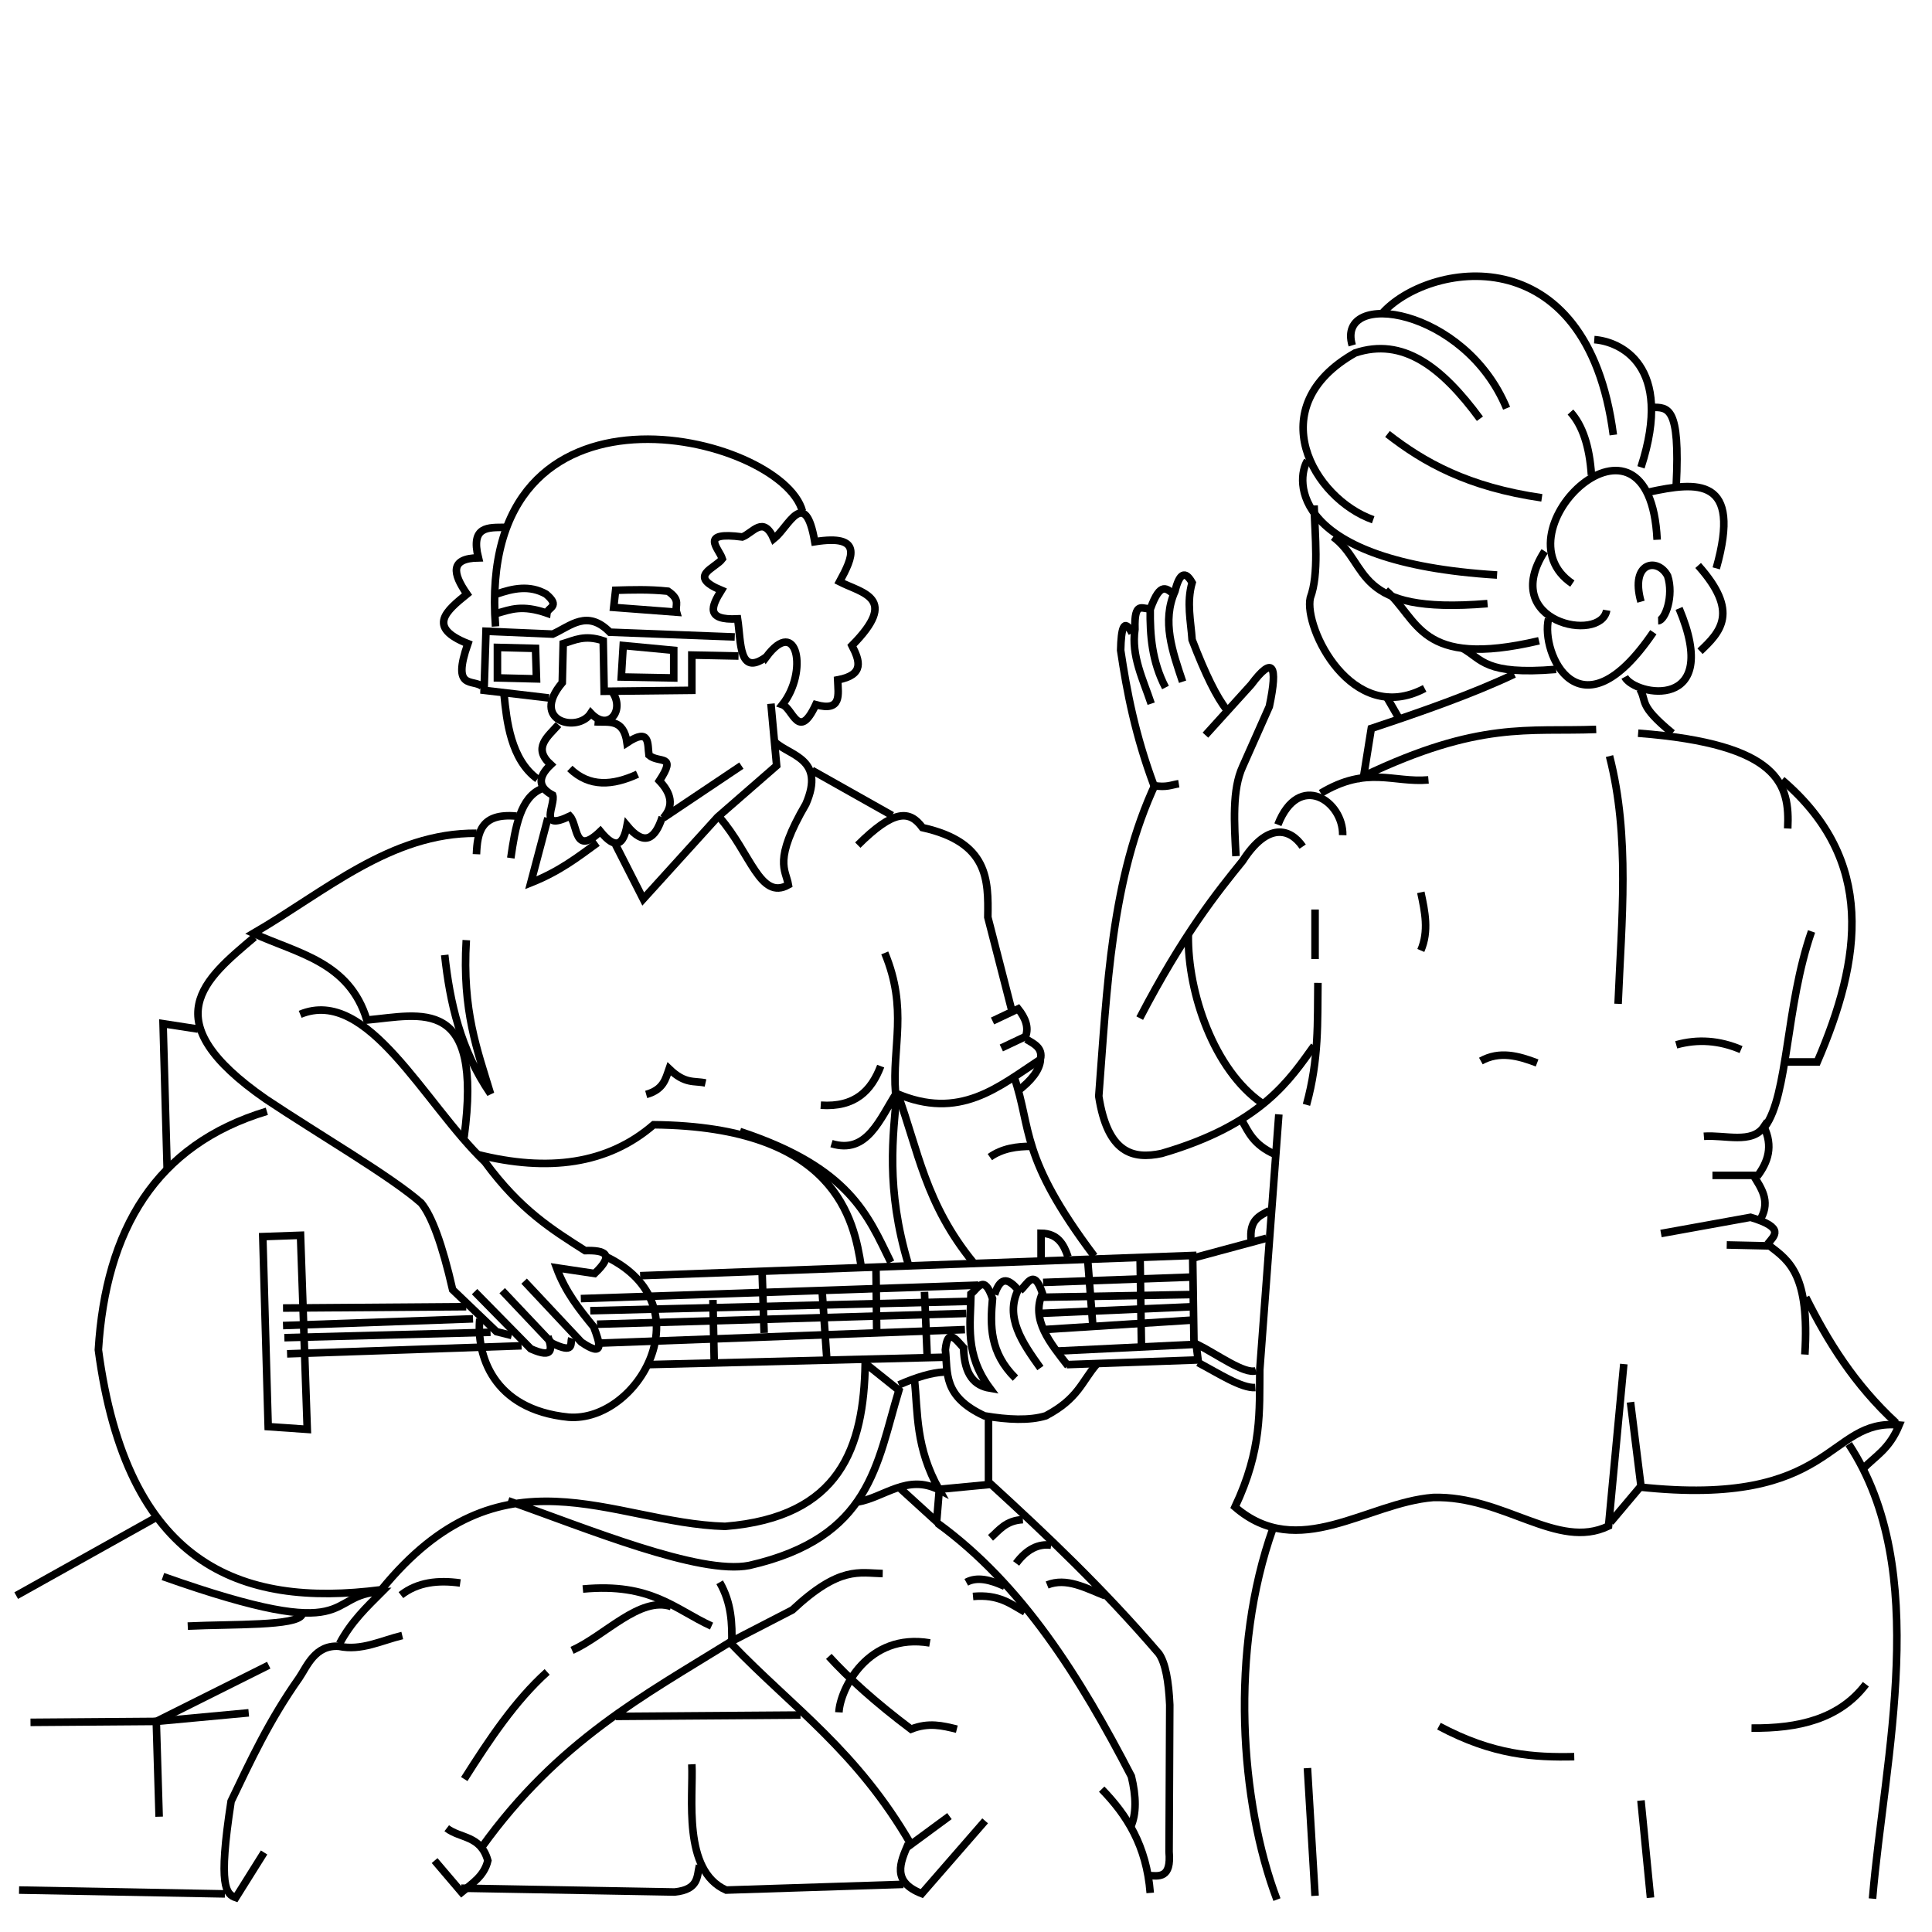 <?xml version="1.0" encoding="UTF-8" standalone="no"?>
<!-- Created with Inkscape (http://www.inkscape.org/) -->

<svg
   xmlns:dc="http://purl.org/dc/elements/1.1/"
   xmlns:cc="http://creativecommons.org/ns#"
   xmlns:rdf="http://www.w3.org/1999/02/22-rdf-syntax-ns#"
   xmlns:svg="http://www.w3.org/2000/svg"
   xmlns="http://www.w3.org/2000/svg"
   xmlns:sodipodi="http://sodipodi.sourceforge.net/DTD/sodipodi-0.dtd"
   xmlns:inkscape="http://www.inkscape.org/namespaces/inkscape"
   width="256"
   height="256"
   viewBox="0 0 67.733 67.733"
   version="1.1"
   id="svg5373"
   inkscape:version="0.92.2 (5c3e80d, 2017-08-06)"
   sodipodi:docname="fig18.svg">
  <defs
     id="defs5367" />
  <sodipodi:namedview
     id="base"
     pagecolor="#ffffff"
     bordercolor="#666666"
     borderopacity="1.0"
     inkscape:pageopacity="0.0"
     inkscape:pageshadow="2"
     inkscape:zoom="2.8"
     inkscape:cx="128"
     inkscape:cy="145.42467"
     inkscape:document-units="px"
     inkscape:current-layer="layer2"
     showgrid="false"
     units="px"
     showguides="true"
     inkscape:guide-bbox="true"
     inkscape:window-width="1366"
     inkscape:window-height="745"
     inkscape:window-x="-8"
     inkscape:window-y="-8"
     inkscape:window-maximized="1"
     inkscape:snap-global="false" />
  <g
     inkscape:groupmode="layer"
     id="layer2"
     inkscape:label="Capa 2"
     style="display:inline">
    <path
       style="fill:none;stroke:#000000;stroke-width:0.265px;stroke-linecap:butt;stroke-linejoin:miter;stroke-opacity:1"
       d="m 17.373,21.963 c -0.709,-9.377 10.032,-6.742 10.758,-4.042"
       id="path817"
       inkscape:connector-curvature="0"
       sodipodi:nodetypes="cc" />
    <path
       style="fill:none;stroke:#000000;stroke-width:0.265px;stroke-linecap:butt;stroke-linejoin:miter;stroke-opacity:1"
       d="m 17.439,21.496 c 0.456,-0.123 0.853,-0.305 1.737,0 0.025,-0.207 0.495,-0.224 -0.033,-0.668 -0.579,-0.326 -1.158,-0.202 -1.737,0"
       id="path819"
       inkscape:connector-curvature="0"
       sodipodi:nodetypes="cccc" />
    <path
       style="fill:none;stroke:#000000;stroke-width:0.265px;stroke-linecap:butt;stroke-linejoin:miter;stroke-opacity:1"
       d="m 21.515,21.295 0.067,-0.601 c 0.585,-0.016 1.166,-0.037 1.837,0.033 0.465,0.318 0.231,0.496 0.301,0.735 z"
       id="path821"
       inkscape:connector-curvature="0"
       sodipodi:nodetypes="ccccc" />
    <path
       style="fill:none;stroke:#000000;stroke-width:0.265px;stroke-linecap:butt;stroke-linejoin:miter;stroke-opacity:1"
       d="m 26.861,23.033 c -0.97,0.699 -0.875,-0.519 -1.002,-1.336 -1.142,0.058 -0.914,-0.448 -0.568,-1.002 -1.212,-0.503 -0.22,-0.762 0.033,-1.102 -0.122,-0.381 -0.839,-0.97 0.702,-0.768 0.367,-0.139 0.735,-0.771 1.102,0.067 0.509,-0.4 1.092,-1.877 1.437,0.1 1.714,-0.273 1.337,0.541 0.869,1.403 0.798,0.408 2.099,0.556 0.434,2.238 0.269,0.525 0.455,1.027 -0.501,1.203 0.02,0.516 0.155,1.125 -0.768,0.869 -0.606,1.298 -0.801,0.129 -1.169,0 0.911,-1.144 0.526,-3.145 -0.568,-1.67 z"
       id="path823"
       inkscape:connector-curvature="0"
       sodipodi:nodetypes="ccccccccccccc" />
    <path
       style="fill:none;stroke:#000000;stroke-width:0.265px;stroke-linecap:butt;stroke-linejoin:miter;stroke-opacity:1"
       d="m 16.905,24.068 c -0.311,-0.278 -1.084,0.156 -0.501,-1.503 -1.462,-0.579 -0.745,-1.158 -0.033,-1.737 -0.504,-0.723 -0.602,-1.255 0.401,-1.27 -0.283,-1.13 0.355,-1.062 0.935,-1.069"
       id="path825"
       inkscape:connector-curvature="0"
       sodipodi:nodetypes="ccccc" />
    <path
       style="fill:none;stroke:#000000;stroke-width:0.265px;stroke-linecap:butt;stroke-linejoin:miter;stroke-opacity:1"
       d="m 19.243,24.469 -2.272,-0.267 0.067,-2.071 2.339,0.1 c 0.628,-0.283 1.208,-0.876 2.005,-0.067 l 4.377,0.167"
       id="path827"
       inkscape:connector-curvature="0"
       sodipodi:nodetypes="cccccc" />
    <path
       style="fill:none;stroke:#000000;stroke-width:0.265px;stroke-linecap:butt;stroke-linejoin:miter;stroke-opacity:1"
       d="m 25.892,22.999 -1.637,-0.033 v 1.236 l -3.074,0.033 -0.033,-1.771 c -0.657,-0.219 -1,-0.019 -1.403,0.1 l -0.033,1.37 c -1.146,1.356 0.55,1.775 1.002,1.069 0.632,0.676 1.218,-0.133 0.735,-0.768"
       id="path829"
       inkscape:connector-curvature="0"
       sodipodi:nodetypes="ccccccccc" />
    <path
       style="fill:none;stroke:#000000;stroke-width:0.265px;stroke-linecap:butt;stroke-linejoin:miter;stroke-opacity:1"
       d="m 17.439,23.767 v -1.069 l 1.336,0.033 0.033,1.069 z"
       id="path831"
       inkscape:connector-curvature="0" />
    <path
       style="fill:none;stroke:#000000;stroke-width:0.265px;stroke-linecap:butt;stroke-linejoin:miter;stroke-opacity:1"
       d="m 21.782,23.734 0.067,-1.102 1.771,0.167 v 0.969 z"
       id="path833"
       inkscape:connector-curvature="0" />
    <path
       style="fill:none;stroke:#000000;stroke-width:0.265px;stroke-linecap:butt;stroke-linejoin:miter;stroke-opacity:1"
       d="m 27.028,24.67 0.2,2.172 -2.071,1.804 -2.606,2.873 -0.969,-1.904"
       id="path835"
       inkscape:connector-curvature="0" />
    <path
       style="fill:none;stroke:#000000;stroke-width:0.265px;stroke-linecap:butt;stroke-linejoin:miter;stroke-opacity:1"
       d="m 25.992,26.841 -2.74,1.837 c 0.39,-0.434 0.277,-0.869 -0.134,-1.303 0.629,-0.961 -0.015,-0.595 -0.367,-0.902 -0.055,-0.391 0.05,-0.977 -0.768,-0.434 -0.124,-0.881 -0.675,-0.696 -1.136,-0.735"
       id="path837"
       inkscape:connector-curvature="0"
       sodipodi:nodetypes="cccccc" />
    <path
       style="fill:none;stroke:#000000;stroke-width:0.265px;stroke-linecap:butt;stroke-linejoin:miter;stroke-opacity:1"
       d="m 19.577,25.405 c -0.368,0.421 -0.922,0.812 -0.267,1.403 -0.474,0.447 -0.439,0.801 0.067,1.069 0.108,0.324 -0.536,1.283 0.601,0.735 0.289,0.304 0.143,1.424 1.069,0.535 0.565,0.693 0.814,0.437 0.935,-0.2 0.608,0.734 0.983,0.476 1.236,-0.301"
       id="path839"
       inkscape:connector-curvature="0"
       sodipodi:nodetypes="ccccccc" />
    <path
       style="fill:none;stroke:#000000;stroke-width:0.265px;stroke-linecap:butt;stroke-linejoin:miter;stroke-opacity:1"
       d="m 22.35,27.142 c -0.868,0.397 -1.682,0.468 -2.372,-0.2"
       id="path841"
       inkscape:connector-curvature="0"
       sodipodi:nodetypes="cc" />
    <path
       style="fill:none;stroke:#000000;stroke-width:0.265px;stroke-linecap:butt;stroke-linejoin:miter;stroke-opacity:1"
       d="m 20.947,29.547 c -0.68,0.493 -1.315,0.996 -2.339,1.403 l 0.601,-2.272"
       id="path843"
       inkscape:connector-curvature="0"
       sodipodi:nodetypes="ccc" />
    <path
       style="fill:none;stroke:#000000;stroke-width:0.265px;stroke-linecap:butt;stroke-linejoin:miter;stroke-opacity:1"
       d="m 17.673,24.369 c 0.089,0.888 0.231,2.26 1.169,2.94"
       id="path845"
       inkscape:connector-curvature="0"
       sodipodi:nodetypes="cc" />
    <path
       style="fill:none;stroke:#000000;stroke-width:0.265px;stroke-linecap:butt;stroke-linejoin:miter;stroke-opacity:1"
       d="m 19.01,27.643 c -0.768,0.298 -0.945,1.355 -1.102,2.439"
       id="path847"
       inkscape:connector-curvature="0"
       sodipodi:nodetypes="cc" />
    <path
       style="fill:none;stroke:#000000;stroke-width:0.265px;stroke-linecap:butt;stroke-linejoin:miter;stroke-opacity:1"
       d="M 18.108,28.612 C 16.851,28.494 16.736,29.191 16.704,29.948"
       id="path849"
       inkscape:connector-curvature="0"
       sodipodi:nodetypes="cc" />
    <path
       style="fill:none;stroke:#000000;stroke-width:0.265px;stroke-linecap:butt;stroke-linejoin:miter;stroke-opacity:1"
       d="m 16.704,29.213 c -3.004,-0.025 -5.308,2.049 -7.818,3.508 1.537,0.706 3.36,0.995 3.976,3.04 1.909,-0.176 4.079,-0.876 3.408,4.109"
       id="path851"
       inkscape:connector-curvature="0"
       sodipodi:nodetypes="cccc" />
    <path
       style="fill:none;stroke:#000000;stroke-width:0.265px;stroke-linecap:butt;stroke-linejoin:miter;stroke-opacity:1"
       d="m 8.92,32.855 c -1.732,1.469 -3.593,2.909 0.401,5.679 1.815,1.214 4.4,2.716 5.446,3.642 0.367,0.45 0.735,1.432 1.102,3.04 l 1.537,1.47 0.535,0.134"
       id="path853"
       inkscape:connector-curvature="0"
       sodipodi:nodetypes="cccccc" />
    <path
       style="fill:none;stroke:#000000;stroke-width:0.265px;stroke-linecap:butt;stroke-linejoin:miter;stroke-opacity:1"
       d="m 16.638,45.283 1.971,2.005 c 0.823,0.365 0.739,-0.013 0.601,-0.434"
       id="path857"
       inkscape:connector-curvature="0"
       sodipodi:nodetypes="ccc" />
    <path
       style="fill:none;stroke:#000000;stroke-width:0.265px;stroke-linecap:butt;stroke-linejoin:miter;stroke-opacity:1"
       d="m 17.606,45.249 1.737,1.837 c 0.816,0.397 0.638,0.021 0.702,-0.167"
       id="path859"
       inkscape:connector-curvature="0"
       sodipodi:nodetypes="ccc" />
    <path
       style="fill:none;stroke:#000000;stroke-width:0.265px;stroke-linecap:butt;stroke-linejoin:miter;stroke-opacity:1"
       d="m 18.375,44.915 2.005,2.138 c 0.831,0.566 0.649,0.034 0.434,-0.535 -0.492,-0.603 -0.985,-1.207 -1.303,-2.071 l 1.336,0.2 c 0.728,-0.687 0.352,-0.822 -0.334,-0.802 -1.141,-0.726 -2.28,-1.427 -3.508,-3.107 -2.135,-2.042 -4.107,-6.158 -6.481,-5.178"
       id="path861"
       inkscape:connector-curvature="0"
       sodipodi:nodetypes="cccccccc" />
    <path
       style="fill:none;stroke:#000000;stroke-width:0.265px;stroke-linecap:butt;stroke-linejoin:miter;stroke-opacity:1"
       d="m 16.347,32.96 c -0.149,2.487 0.394,3.868 0.85,5.386 -1.057,-1.548 -1.424,-3.194 -1.606,-4.866"
       id="path863"
       inkscape:connector-curvature="0"
       sodipodi:nodetypes="ccc" />
    <path
       style="fill:none;stroke:#000000;stroke-width:0.265px;stroke-linecap:butt;stroke-linejoin:miter;stroke-opacity:1"
       d="M 6.945,36.078 5.717,35.889 5.859,40.944"
       id="path865"
       inkscape:connector-curvature="0" />
    <path
       style="fill:none;stroke:#000000;stroke-width:0.265px;stroke-linecap:butt;stroke-linejoin:miter;stroke-opacity:1"
       d="m 9.355,38.96 c -3.913,1.179 -5.644,4.163 -5.906,8.363 0.996,7.499 4.914,9.06 9.922,8.41 4.209,-5.173 8.069,-2.334 12.048,-2.221 4.047,-0.325 4.862,-2.771 4.914,-5.717 l 1.181,0.945 c -0.784,2.583 -0.97,5.168 -5.244,6.142 -1.743,0.347 -5.725,-1.309 -8.457,-2.268"
       id="path867"
       inkscape:connector-curvature="0"
       sodipodi:nodetypes="cccccccc" />
    <path
       style="fill:none;stroke:#000000;stroke-width:0.265px;stroke-linecap:butt;stroke-linejoin:miter;stroke-opacity:1"
       d="m 9.213,43.354 1.323,-0.047 0.236,6.804 -1.37,-0.095 z"
       id="path869"
       inkscape:connector-curvature="0" />
    <path
       style="fill:none;stroke:#000000;stroke-width:0.265px;stroke-linecap:butt;stroke-linejoin:miter;stroke-opacity:1"
       d="M 9.922,45.858 16.347,45.811"
       id="path871"
       inkscape:connector-curvature="0" />
    <path
       style="fill:none;stroke:#000000;stroke-width:0.265px;stroke-linecap:butt;stroke-linejoin:miter;stroke-opacity:1"
       d="M 9.922,46.472 16.584,46.236"
       id="path873"
       inkscape:connector-curvature="0" />
    <path
       style="fill:none;stroke:#000000;stroke-width:0.265px;stroke-linecap:butt;stroke-linejoin:miter;stroke-opacity:1"
       d="M 9.969,46.897 17.198,46.708"
       id="path875"
       inkscape:connector-curvature="0" />
    <path
       style="fill:none;stroke:#000000;stroke-width:0.265px;stroke-linecap:butt;stroke-linejoin:miter;stroke-opacity:1"
       d="m 10.064,47.464 8.221,-0.283"
       id="path877"
       inkscape:connector-curvature="0" />
    <path
       style="fill:none;stroke:#000000;stroke-width:0.265px;stroke-linecap:butt;stroke-linejoin:miter;stroke-opacity:1"
       d="M 20.363,45.527 34.301,45.055"
       id="path879"
       inkscape:connector-curvature="0" />
    <path
       style="fill:none;stroke:#000000;stroke-width:0.265px;stroke-linecap:butt;stroke-linejoin:miter;stroke-opacity:1"
       d="M 20.694,45.952 34.018,45.622"
       id="path881"
       inkscape:connector-curvature="0" />
    <path
       style="fill:none;stroke:#000000;stroke-width:0.265px;stroke-linecap:butt;stroke-linejoin:miter;stroke-opacity:1"
       d="M 20.93,46.425 33.876,46.047"
       id="path883"
       inkscape:connector-curvature="0"
       sodipodi:nodetypes="cc" />
    <path
       style="fill:none;stroke:#000000;stroke-width:0.265px;stroke-linecap:butt;stroke-linejoin:miter;stroke-opacity:1"
       d="M 21.072,47.086 33.829,46.614"
       id="path885"
       inkscape:connector-curvature="0" />
    <path
       style="fill:none;stroke:#000000;stroke-width:0.265px;stroke-linecap:butt;stroke-linejoin:miter;stroke-opacity:1"
       d="m 21.261,44.063 c 3.478,1.688 1.117,5.802 -1.323,5.622 -2.696,-0.268 -3.234,-2.225 -3.118,-3.449"
       id="path887"
       inkscape:connector-curvature="0"
       sodipodi:nodetypes="ccc" />
    <path
       style="fill:none;stroke:#000000;stroke-width:0.265px;stroke-linecap:butt;stroke-linejoin:miter;stroke-opacity:1"
       d="m 22.442,44.724 19.371,-0.709 0.047,3.118 -4.866,0.236"
       id="path889"
       inkscape:connector-curvature="0" />
    <path
       style="fill:none;stroke:#000000;stroke-width:0.265px;stroke-linecap:butt;stroke-linejoin:miter;stroke-opacity:1"
       d="m 24.994,45.574 0.047,2.268"
       id="path891"
       inkscape:connector-curvature="0" />
    <path
       style="fill:none;stroke:#000000;stroke-width:0.265px;stroke-linecap:butt;stroke-linejoin:miter;stroke-opacity:1"
       d="m 22.679,47.842 10.442,-0.26"
       id="path893"
       inkscape:connector-curvature="0"
       sodipodi:nodetypes="cc" />
    <path
       style="fill:none;stroke:#000000;stroke-width:0.265px;stroke-linecap:butt;stroke-linejoin:miter;stroke-opacity:1"
       d="m 26.718,44.582 0.071,2.15"
       id="path895"
       inkscape:connector-curvature="0" />
    <path
       style="fill:none;stroke:#000000;stroke-width:0.265px;stroke-linecap:butt;stroke-linejoin:miter;stroke-opacity:1"
       d="m 28.821,45.244 0.165,2.386"
       id="path897"
       inkscape:connector-curvature="0" />
    <path
       style="fill:none;stroke:#000000;stroke-width:0.265px;stroke-linecap:butt;stroke-linejoin:miter;stroke-opacity:1"
       d="m 30.711,44.464 0.024,2.15"
       id="path899"
       inkscape:connector-curvature="0" />
    <path
       style="fill:none;stroke:#000000;stroke-width:0.265px;stroke-linecap:butt;stroke-linejoin:miter;stroke-opacity:1"
       d="m 32.411,45.291 0.094,2.221"
       id="path901"
       inkscape:connector-curvature="0" />
    <path
       style="fill:none;stroke:#000000;stroke-width:0.265px;stroke-linecap:butt;stroke-linejoin:miter;stroke-opacity:1"
       d="m 30.191,44.393 c -0.251,-1.607 -0.869,-4.9 -7.276,-4.961 -1.607,1.389 -3.7,1.666 -6.189,1.039"
       id="path903"
       inkscape:connector-curvature="0"
       sodipodi:nodetypes="ccc" />
    <path
       style="fill:none;stroke:#000000;stroke-width:0.265px;stroke-linecap:butt;stroke-linejoin:miter;stroke-opacity:1"
       d="M 31.23,44.252 C 30.421,42.609 29.803,40.944 25.939,39.669"
       id="path905"
       inkscape:connector-curvature="0"
       sodipodi:nodetypes="cc" />
    <path
       style="fill:none;stroke:#000000;stroke-width:0.265px;stroke-linecap:butt;stroke-linejoin:miter;stroke-opacity:1"
       d="M 36.569,44.96 41.814,44.771"
       id="path907"
       inkscape:connector-curvature="0" />
    <path
       style="fill:none;stroke:#000000;stroke-width:0.265px;stroke-linecap:butt;stroke-linejoin:miter;stroke-opacity:1"
       d="m 36.522,45.48 5.244,-0.095"
       id="path909"
       inkscape:connector-curvature="0" />
    <path
       style="fill:none;stroke:#000000;stroke-width:0.265px;stroke-linecap:butt;stroke-linejoin:miter;stroke-opacity:1"
       d="m 36.427,46.047 5.386,-0.236"
       id="path911"
       inkscape:connector-curvature="0" />
    <path
       style="fill:none;stroke:#000000;stroke-width:0.265px;stroke-linecap:butt;stroke-linejoin:miter;stroke-opacity:1"
       d="m 36.569,46.614 5.197,-0.331"
       id="path913"
       inkscape:connector-curvature="0" />
    <path
       style="fill:none;stroke:#000000;stroke-width:0.265px;stroke-linecap:butt;stroke-linejoin:miter;stroke-opacity:1"
       d="m 38.128,44.11 0.189,2.41"
       id="path915"
       inkscape:connector-curvature="0" />
    <path
       style="fill:none;stroke:#000000;stroke-width:0.265px;stroke-linecap:butt;stroke-linejoin:miter;stroke-opacity:1"
       d="m 39.971,44.157 0.047,3.071"
       id="path917"
       inkscape:connector-curvature="0" />
    <path
       style="fill:none;stroke:#000000;stroke-width:0.265px;stroke-linecap:butt;stroke-linejoin:miter;stroke-opacity:1"
       d="m 31.514,48.551 c 0.618,-0.27 1.154,-0.431 1.583,-0.449"
       id="path919"
       inkscape:connector-curvature="0"
       sodipodi:nodetypes="cc" />
    <path
       style="fill:none;stroke:#000000;stroke-width:0.265px;stroke-linecap:butt;stroke-linejoin:miter;stroke-opacity:1"
       d="m 37.396,47.842 4.607,-0.165 -0.071,-0.567 c 0.737,0.369 1.703,1.083 2.102,0.945"
       id="path921"
       inkscape:connector-curvature="0"
       sodipodi:nodetypes="cccc" />
    <path
       style="fill:none;stroke:#000000;stroke-width:0.265px;stroke-linecap:butt;stroke-linejoin:miter;stroke-opacity:1"
       d="m 42.003,47.771 c 0.719,0.379 1.524,0.907 2.008,0.874"
       id="path923"
       inkscape:connector-curvature="0"
       sodipodi:nodetypes="cc" />
    <path
       style="fill:none;stroke:#000000;stroke-width:0.265px;stroke-linecap:butt;stroke-linejoin:miter;stroke-opacity:1"
       d="m 38.435,47.842 c -0.513,0.598 -0.636,1.197 -1.772,1.795 -0.577,0.174 -1.321,0.14 -2.15,0 -1.47,-0.684 -1.282,-1.511 -1.37,-2.315 0.082,-0.809 0.375,-0.348 0.638,-0.071 0.024,0.968 0.395,1.328 0.921,1.417 -0.884,-1.191 -0.677,-2.236 -0.661,-3.307 0.239,-0.184 0.458,-0.714 0.756,0.165 -0.088,0.951 -0.099,1.898 0.803,2.788"
       id="path925"
       inkscape:connector-curvature="0"
       sodipodi:nodetypes="ccccccccc" />
    <path
       style="fill:none;stroke:#000000;stroke-width:0.265px;stroke-linecap:butt;stroke-linejoin:miter;stroke-opacity:1"
       d="m 34.868,45.385 c 0.236,-0.723 0.528,-0.497 0.827,-0.165 -0.47,0.954 0.14,1.848 0.78,2.74"
       id="path927"
       inkscape:connector-curvature="0"
       sodipodi:nodetypes="ccc" />
    <path
       style="fill:none;stroke:#000000;stroke-width:0.265px;stroke-linecap:butt;stroke-linejoin:miter;stroke-opacity:1"
       d="m 35.766,45.244 c 0.248,-0.198 0.473,-0.821 0.78,0.094 -0.41,0.934 0.268,1.74 0.898,2.551"
       id="path929"
       inkscape:connector-curvature="0"
       sodipodi:nodetypes="ccc" />
    <path
       style="fill:none;stroke:#000000;stroke-width:0.265px;stroke-linecap:butt;stroke-linejoin:miter;stroke-opacity:1"
       d="m 27.167,26.014 c 0.521,0.491 1.779,0.576 1.087,2.173 -1.163,1.992 -0.705,2.301 -0.614,2.835 -0.994,0.555 -1.322,-1.111 -2.41,-2.362"
       id="path931"
       inkscape:connector-curvature="0"
       sodipodi:nodetypes="cccc" />
    <path
       style="fill:none;stroke:#000000;stroke-width:0.265px;stroke-linecap:butt;stroke-linejoin:miter;stroke-opacity:1"
       d="m 28.466,27.006 2.811,1.583"
       id="path933"
       inkscape:connector-curvature="0" />
    <path
       style="fill:none;stroke:#000000;stroke-width:0.265px;stroke-linecap:butt;stroke-linejoin:miter;stroke-opacity:1"
       d="m 30.073,29.629 c 1.263,-1.256 1.815,-1.234 2.268,-0.614 2.318,0.515 2.311,1.827 2.291,3.142 l 0.85,3.307"
       id="path935"
       inkscape:connector-curvature="0"
       sodipodi:nodetypes="cccc" />
    <path
       style="fill:none;stroke:#000000;stroke-width:0.265px;stroke-linecap:butt;stroke-linejoin:miter;stroke-opacity:1"
       d="m 34.797,35.794 0.898,-0.425 c 0.257,0.323 0.38,0.646 0.26,0.969 l -0.85,0.402"
       id="path937"
       inkscape:connector-curvature="0"
       sodipodi:nodetypes="cccc" />
    <path
       style="fill:none;stroke:#000000;stroke-width:0.265px;stroke-linecap:butt;stroke-linejoin:miter;stroke-opacity:1"
       d="m 35.979,36.432 c 0.271,0.166 0.589,0.301 0.496,0.709 -1.465,0.956 -2.826,2.165 -5.079,1.181 -0.126,-1.638 0.445,-2.927 -0.378,-4.914"
       id="path939"
       inkscape:connector-curvature="0"
       sodipodi:nodetypes="cccc" />
    <path
       style="fill:none;stroke:#000000;stroke-width:0.265px;stroke-linecap:butt;stroke-linejoin:miter;stroke-opacity:1"
       d="m 36.475,37.165 c -0.027,0.339 -0.296,0.708 -0.827,1.11"
       id="path941"
       inkscape:connector-curvature="0"
       sodipodi:nodetypes="cc" />
    <path
       style="fill:none;stroke:#000000;stroke-width:0.265px;stroke-linecap:butt;stroke-linejoin:miter;stroke-opacity:1"
       d="m 29.151,40.094 c 1.256,0.386 1.692,-0.868 2.291,-1.795 -0.128,1.51 -0.398,3.35 0.402,6.024"
       id="path943"
       inkscape:connector-curvature="0"
       sodipodi:nodetypes="ccc" />
    <path
       style="fill:none;stroke:#000000;stroke-width:0.265px;stroke-linecap:butt;stroke-linejoin:miter;stroke-opacity:1"
       d="m 30.876,37.377 c -0.326,0.859 -0.899,1.452 -2.102,1.37"
       id="path945"
       inkscape:connector-curvature="0"
       sodipodi:nodetypes="cc" />
    <path
       style="fill:none;stroke:#000000;stroke-width:0.265px;stroke-linecap:butt;stroke-linejoin:miter;stroke-opacity:1"
       d="m 24.734,37.968 c -0.397,-0.09 -0.706,0.054 -1.276,-0.496 -0.124,0.353 -0.193,0.727 -0.803,0.898"
       id="path947"
       inkscape:connector-curvature="0"
       sodipodi:nodetypes="ccc" />
    <path
       style="fill:none;stroke:#000000;stroke-width:0.265px;stroke-linecap:butt;stroke-linejoin:miter;stroke-opacity:1"
       d="m 31.467,38.346 c 0.721,1.957 0.967,3.857 2.669,5.93"
       id="path949"
       inkscape:connector-curvature="0"
       sodipodi:nodetypes="cc" />
    <path
       style="fill:none;stroke:#000000;stroke-width:0.265px;stroke-linecap:butt;stroke-linejoin:miter;stroke-opacity:1"
       d="m 35.553,37.755 c 0.632,1.842 0.176,2.782 2.811,6.284"
       id="path951"
       inkscape:connector-curvature="0"
       sodipodi:nodetypes="cc" />
    <path
       style="fill:none;stroke:#000000;stroke-width:0.265px;stroke-linecap:butt;stroke-linejoin:miter;stroke-opacity:1"
       d="m 34.703,40.566 c 0.45,-0.315 0.952,-0.375 1.465,-0.378"
       id="path953"
       inkscape:connector-curvature="0"
       sodipodi:nodetypes="cc" />
    <path
       style="fill:none;stroke:#000000;stroke-width:0.265px;stroke-linecap:butt;stroke-linejoin:miter;stroke-opacity:1"
       d="m 37.443,44.063 c -0.148,-0.442 -0.361,-0.82 -0.945,-0.827 v 0.874"
       id="path955"
       inkscape:connector-curvature="0"
       sodipodi:nodetypes="ccc" />
    <path
       style="fill:none;stroke:#000000;stroke-width:0.265px;stroke-linecap:butt;stroke-linejoin:miter;stroke-opacity:1"
       d="m 32.057,48.315 c 0.127,1.252 0.036,2.432 0.874,3.922 -1.127,-0.578 -1.926,0.265 -2.882,0.425"
       id="path957"
       inkscape:connector-curvature="0"
       sodipodi:nodetypes="ccc" />
    <path
       style="fill:none;stroke:#000000;stroke-width:0.265px;stroke-linecap:butt;stroke-linejoin:miter;stroke-opacity:1"
       d="m 34.656,49.685 v 2.362 l -1.725,0.165 -0.094,1.134 -1.323,-1.205"
       id="path959"
       inkscape:connector-curvature="0" />
    <path
       style="fill:none;stroke:#000000;stroke-width:0.265px;stroke-linecap:butt;stroke-linejoin:miter;stroke-opacity:1"
       d="m 32.86,53.394 c 2.986,2.167 5.002,5.406 6.804,8.882 0.172,0.711 0.182,1.313 -0.024,1.772"
       id="path961"
       inkscape:connector-curvature="0"
       sodipodi:nodetypes="ccc" />
    <path
       style="fill:none;stroke:#000000;stroke-width:0.265px;stroke-linecap:butt;stroke-linejoin:miter;stroke-opacity:1"
       d="m 38.624,62.725 c 0.879,0.901 1.573,1.986 1.701,3.638"
       id="path963"
       inkscape:connector-curvature="0"
       sodipodi:nodetypes="cc" />
    <path
       style="fill:none;stroke:#000000;stroke-width:0.265px;stroke-linecap:butt;stroke-linejoin:miter;stroke-opacity:1"
       d="m 34.679,51.976 c 2.008,1.835 4.007,3.73 5.953,6 0.227,0.33 0.34,0.962 0.378,1.795 l -0.024,5.15 c 0.084,0.948 -0.352,0.856 -0.756,0.827"
       id="path965"
       inkscape:connector-curvature="0"
       sodipodi:nodetypes="ccccc" />
    <path
       style="fill:none;stroke:#000000;stroke-width:0.265px;stroke-linecap:butt;stroke-linejoin:miter;stroke-opacity:1"
       d="m 34.727,53.914 c 0.307,-0.269 0.53,-0.606 1.134,-0.638"
       id="path967"
       inkscape:connector-curvature="0"
       sodipodi:nodetypes="cc" />
    <path
       style="fill:none;stroke:#000000;stroke-width:0.265px;stroke-linecap:butt;stroke-linejoin:miter;stroke-opacity:1"
       d="m 35.624,54.811 c 0.377,-0.505 0.788,-0.7 1.228,-0.638"
       id="path969"
       inkscape:connector-curvature="0"
       sodipodi:nodetypes="cc" />
    <path
       style="fill:none;stroke:#000000;stroke-width:0.265px;stroke-linecap:butt;stroke-linejoin:miter;stroke-opacity:1"
       d="m 36.711,55.567 c 0.677,-0.272 1.354,0.11 2.032,0.378"
       id="path971"
       inkscape:connector-curvature="0"
       sodipodi:nodetypes="cc" />
    <path
       style="fill:none;stroke:#000000;stroke-width:0.265px;stroke-linecap:butt;stroke-linejoin:miter;stroke-opacity:1"
       d="m 33.876,55.473 c 0.376,-0.206 0.845,-0.091 1.347,0.142"
       id="path973"
       inkscape:connector-curvature="0"
       sodipodi:nodetypes="cc" />
    <path
       style="fill:none;stroke:#000000;stroke-width:0.265px;stroke-linecap:butt;stroke-linejoin:miter;stroke-opacity:1"
       d="m 34.112,55.969 c 0.916,-0.084 1.323,0.268 1.819,0.543"
       id="path975"
       inkscape:connector-curvature="0"
       sodipodi:nodetypes="cc" />
    <path
       style="fill:none;stroke:#000000;stroke-width:0.265px;stroke-linecap:butt;stroke-linejoin:miter;stroke-opacity:1"
       d="m 25.23,55.473 c 0.417,0.724 0.443,1.449 0.425,2.173 2.122,2.209 4.388,3.733 6.284,7.016 l 1.347,-0.992"
       id="path977"
       inkscape:connector-curvature="0"
       sodipodi:nodetypes="cccc" />
    <path
       style="fill:none;stroke:#000000;stroke-width:0.265px;stroke-linecap:butt;stroke-linejoin:miter;stroke-opacity:1"
       d="m 31.844,64.639 c -0.285,0.663 -0.593,1.331 0.472,1.748 l 2.221,-2.551"
       id="path979"
       inkscape:connector-curvature="0"
       sodipodi:nodetypes="ccc" />
    <path
       style="fill:none;stroke:#000000;stroke-width:0.265px;stroke-linecap:butt;stroke-linejoin:miter;stroke-opacity:1"
       d="m 32.6,57.599 c -2.172,-0.371 -3.147,1.614 -3.189,2.433"
       id="path981"
       inkscape:connector-curvature="0"
       sodipodi:nodetypes="cc" />
    <path
       style="fill:none;stroke:#000000;stroke-width:0.265px;stroke-linecap:butt;stroke-linejoin:miter;stroke-opacity:1"
       d="m 29.057,58.071 c 0.695,0.762 1.621,1.601 2.882,2.551 0.618,-0.247 1.111,-0.121 1.606,0"
       id="path983"
       inkscape:connector-curvature="0"
       sodipodi:nodetypes="ccc" />
    <path
       style="fill:none;stroke:#000000;stroke-width:0.265px;stroke-linecap:butt;stroke-linejoin:miter;stroke-opacity:1"
       d="m 30.947,55.166 c -0.818,-0.015 -1.502,-0.28 -3.166,1.276 l -2.197,1.134 c -2.985,1.853 -6.011,3.45 -8.693,7.182"
       id="path985"
       inkscape:connector-curvature="0"
       sodipodi:nodetypes="cccc" />
    <path
       style="fill:none;stroke:#000000;stroke-width:0.265px;stroke-linecap:butt;stroke-linejoin:miter;stroke-opacity:1"
       d="m 15.662,64.095 c 0.483,0.371 1.19,0.241 1.441,1.134 -0.128,0.549 -0.554,0.8 -0.921,1.11 l -0.945,-1.11"
       id="path987"
       inkscape:connector-curvature="0"
       sodipodi:nodetypes="cccc" />
    <path
       style="fill:none;stroke:#000000;stroke-width:0.265px;stroke-linecap:butt;stroke-linejoin:miter;stroke-opacity:1"
       d="m 24.946,57.008 c -1.29,-0.591 -2.115,-1.524 -4.512,-1.299"
       id="path989"
       inkscape:connector-curvature="0"
       sodipodi:nodetypes="cc" />
    <path
       style="fill:none;stroke:#000000;stroke-width:0.265px;stroke-linecap:butt;stroke-linejoin:miter;stroke-opacity:1"
       d="m 23.529,56.323 c -1.099,-0.365 -2.315,1.017 -3.473,1.536"
       id="path991"
       inkscape:connector-curvature="0"
       sodipodi:nodetypes="cc" />
    <path
       style="fill:none;stroke:#000000;stroke-width:0.265px;stroke-linecap:butt;stroke-linejoin:miter;stroke-opacity:1"
       d="m 19.182,58.615 c -1.126,1.015 -2.027,2.369 -2.906,3.756"
       id="path993"
       inkscape:connector-curvature="0"
       sodipodi:nodetypes="cc" />
    <path
       style="fill:none;stroke:#000000;stroke-width:0.265px;stroke-linecap:butt;stroke-linejoin:miter;stroke-opacity:1"
       d="m 14.056,55.922 c 0.588,-0.457 1.303,-0.533 2.079,-0.425"
       id="path995"
       inkscape:connector-curvature="0"
       sodipodi:nodetypes="cc" />
    <path
       style="fill:none;stroke:#000000;stroke-width:0.265px;stroke-linecap:butt;stroke-linejoin:miter;stroke-opacity:1"
       d="m 11.906,57.622 c 0.411,-0.777 0.956,-1.285 1.488,-1.819 -2.096,0.063 -0.669,1.944 -7.682,-0.532"
       id="path997"
       inkscape:connector-curvature="0"
       sodipodi:nodetypes="ccc" />
    <path
       style="fill:none;stroke:#000000;stroke-width:0.265px;stroke-linecap:butt;stroke-linejoin:miter;stroke-opacity:1"
       d="m 14.103,57.339 c -0.732,0.175 -1.432,0.545 -2.221,0.378 -0.837,-0.056 -1.114,0.695 -1.394,1.11 -1.048,1.483 -1.704,2.901 -2.386,4.323 -0.468,3.019 -0.169,3.261 0.165,3.378 l 0.992,-1.583"
       id="path999"
       inkscape:connector-curvature="0"
       sodipodi:nodetypes="cccccc" />
    <path
       style="fill:none;stroke:#000000;stroke-width:0.265px;stroke-linecap:butt;stroke-linejoin:miter;stroke-opacity:1"
       d="m 10.591,56.608 c -0.193,0.403 -2.425,0.326 -4.009,0.401"
       id="path1001"
       inkscape:connector-curvature="0"
       sodipodi:nodetypes="cc" />
    <path
       style="fill:none;stroke:#000000;stroke-width:0.265px;stroke-linecap:butt;stroke-linejoin:miter;stroke-opacity:1"
       d="m 9.421,58.379 -3.942,1.971 -4.41,0.033"
       id="path1003"
       inkscape:connector-curvature="0" />
    <path
       style="fill:none;stroke:#000000;stroke-width:0.265px;stroke-linecap:butt;stroke-linejoin:miter;stroke-opacity:1"
       d="m 8.72,60.049 -3.241,0.301 0.1,3.341"
       id="path1005"
       inkscape:connector-curvature="0" />
    <path
       style="fill:none;stroke:#000000;stroke-width:0.265px;stroke-linecap:butt;stroke-linejoin:miter;stroke-opacity:1"
       d="M 5.412,53.234 0.568,55.94"
       id="path1007"
       inkscape:connector-curvature="0" />
    <path
       style="fill:none;stroke:#000000;stroke-width:0.265px;stroke-linecap:butt;stroke-linejoin:miter;stroke-opacity:1"
       d="M 7.884,66.397 0.668,66.263"
       id="path1009"
       inkscape:connector-curvature="0" />
    <path
       style="fill:none;stroke:#000000;stroke-width:0.265px;stroke-linecap:butt;stroke-linejoin:miter;stroke-opacity:1"
       d="m 16.17,66.197 7.484,0.134 c 0.856,-0.091 0.774,-0.548 0.869,-0.935"
       id="path1011"
       inkscape:connector-curvature="0"
       sodipodi:nodetypes="ccc" />
    <path
       style="fill:none;stroke:#000000;stroke-width:0.265px;stroke-linecap:butt;stroke-linejoin:miter;stroke-opacity:1"
       d="m 24.255,61.853 c 0.058,1.134 -0.339,3.727 1.203,4.41 l 6.214,-0.2"
       id="path1013"
       inkscape:connector-curvature="0"
       sodipodi:nodetypes="ccc" />
    <path
       style="fill:none;stroke:#000000;stroke-width:0.265px;stroke-linecap:butt;stroke-linejoin:miter;stroke-opacity:1"
       d="m 28.065,60.127 -6.473,0.047"
       id="path1015"
       inkscape:connector-curvature="0" />
    <path
       style="fill:none;stroke:#000000;stroke-width:0.265px;stroke-linecap:butt;stroke-linejoin:miter;stroke-opacity:1"
       d="m 41.794,44.113 2.606,-0.702"
       id="path1017"
       inkscape:connector-curvature="0" />
    <path
       style="fill:none;stroke:#000000;stroke-width:0.265px;stroke-linecap:butt;stroke-linejoin:miter;stroke-opacity:1"
       d="m 44.5,42.443 c -0.332,0.18 -0.718,0.309 -0.635,1.069"
       id="path1019"
       inkscape:connector-curvature="0"
       sodipodi:nodetypes="cc" />
    <path
       style="fill:none;stroke:#000000;stroke-width:0.265px;stroke-linecap:butt;stroke-linejoin:miter;stroke-opacity:1"
       d="M 44.768,66.597 C 43.476,63.19 43.1,57.844 44.634,53.568"
       id="path1021"
       inkscape:connector-curvature="0"
       sodipodi:nodetypes="cc" />
    <path
       style="fill:none;stroke:#000000;stroke-width:0.265px;stroke-linecap:butt;stroke-linejoin:miter;stroke-opacity:1"
       d="m 45.837,61.987 0.267,4.477"
       id="path1023"
       inkscape:connector-curvature="0" />
    <path
       style="fill:none;stroke:#000000;stroke-width:0.265px;stroke-linecap:butt;stroke-linejoin:miter;stroke-opacity:1"
       d="m 50.447,60.517 c 1.914,1.023 3.356,1.099 4.744,1.069"
       id="path1025"
       inkscape:connector-curvature="0"
       sodipodi:nodetypes="cc" />
    <path
       style="fill:none;stroke:#000000;stroke-width:0.265px;stroke-linecap:butt;stroke-linejoin:miter;stroke-opacity:1"
       d="m 61.405,60.584 c 1.639,0.017 3.08,-0.312 4.009,-1.537"
       id="path1027"
       inkscape:connector-curvature="0"
       sodipodi:nodetypes="cc" />
    <path
       style="fill:none;stroke:#000000;stroke-width:0.265px;stroke-linecap:butt;stroke-linejoin:miter;stroke-opacity:1"
       d="m 57.53,63.123 0.334,3.408"
       id="path1029"
       inkscape:connector-curvature="0" />
    <path
       style="fill:none;stroke:#000000;stroke-width:0.265px;stroke-linecap:butt;stroke-linejoin:miter;stroke-opacity:1"
       d="m 56.928,47.822 -0.535,5.679 c -1.801,0.862 -3.654,-1.071 -6.147,-1.002 -2.325,0.184 -4.728,2.256 -6.949,0.334 0.959,-2.029 0.853,-3.382 0.869,-4.811 l 0.668,-8.954"
       id="path1031"
       inkscape:connector-curvature="0"
       sodipodi:nodetypes="cccccc" />
    <path
       style="fill:none;stroke:#000000;stroke-width:0.265px;stroke-linecap:butt;stroke-linejoin:miter;stroke-opacity:1"
       d="M 44.701,40.472 C 43.944,40.132 43.775,39.694 43.532,39.269"
       id="path1033"
       inkscape:connector-curvature="0"
       sodipodi:nodetypes="cc" />
    <path
       style="fill:none;stroke:#000000;stroke-width:0.265px;stroke-linecap:butt;stroke-linejoin:miter;stroke-opacity:1"
       d="m 56.461,53.368 1.069,-1.27 -0.367,-2.94"
       id="path1035"
       inkscape:connector-curvature="0" />
    <path
       style="fill:none;stroke:#000000;stroke-width:0.265px;stroke-linecap:butt;stroke-linejoin:miter;stroke-opacity:1"
       d="m 57.463,52.131 c 6.894,0.753 6.575,-2.421 9.121,-2.172 -0.354,0.858 -0.835,1.081 -1.27,1.537"
       id="path1037"
       inkscape:connector-curvature="0"
       sodipodi:nodetypes="ccc" />
    <path
       style="fill:none;stroke:#000000;stroke-width:0.265px;stroke-linecap:butt;stroke-linejoin:miter;stroke-opacity:1"
       d="m 64.813,50.628 c 2.92,4.431 1.259,10.924 0.835,15.936"
       id="path1039"
       inkscape:connector-curvature="0"
       sodipodi:nodetypes="cc" />
    <path
       style="fill:none;stroke:#000000;stroke-width:0.265px;stroke-linecap:butt;stroke-linejoin:miter;stroke-opacity:1"
       d="m 66.483,49.893 c -1.479,-1.365 -2.402,-2.868 -3.174,-4.41"
       id="path1041"
       inkscape:connector-curvature="0"
       sodipodi:nodetypes="cc" />
    <path
       style="fill:none;stroke:#000000;stroke-width:0.265px;stroke-linecap:butt;stroke-linejoin:miter;stroke-opacity:1"
       d="m 63.276,47.488 c 0.172,-2.787 -0.54,-3.279 -1.236,-3.809 l -1.503,-0.033"
       id="path1043"
       inkscape:connector-curvature="0"
       sodipodi:nodetypes="cc" />
    <path
       style="fill:none;stroke:#000000;stroke-width:0.265px;stroke-linecap:butt;stroke-linejoin:miter;stroke-opacity:1"
       d="m 61.973,43.612 c 0.221,-0.287 0.635,-0.563 -0.601,-0.935 l -3.14,0.568"
       id="path1045"
       inkscape:connector-curvature="0"
       sodipodi:nodetypes="ccc" />
    <path
       style="fill:none;stroke:#000000;stroke-width:0.265px;stroke-linecap:butt;stroke-linejoin:miter;stroke-opacity:1"
       d="m 61.739,42.71 c 0.33,-0.621 0.005,-1.055 -0.267,-1.503 h -1.437"
       id="path1047"
       inkscape:connector-curvature="0"
       sodipodi:nodetypes="ccc" />
    <path
       style="fill:none;stroke:#000000;stroke-width:0.265px;stroke-linecap:butt;stroke-linejoin:miter;stroke-opacity:1"
       d="m 61.606,41.24 c 0.381,-0.503 0.563,-1.056 0.234,-1.737 -0.415,0.613 -1.372,0.277 -2.105,0.334"
       id="path1049"
       inkscape:connector-curvature="0"
       sodipodi:nodetypes="ccc" />
    <path
       style="fill:none;stroke:#000000;stroke-width:0.265px;stroke-linecap:butt;stroke-linejoin:miter;stroke-opacity:1"
       d="m 61.873,39.503 c 0.825,-1.101 0.724,-4.232 1.637,-6.849"
       id="path1051"
       inkscape:connector-curvature="0"
       sodipodi:nodetypes="cc" />
    <path
       style="fill:none;stroke:#000000;stroke-width:0.265px;stroke-linecap:butt;stroke-linejoin:miter;stroke-opacity:1"
       d="M 61.038,36.797 C 60.28,36.473 59.523,36.419 58.766,36.63"
       id="path1053"
       inkscape:connector-curvature="0"
       sodipodi:nodetypes="cc" />
    <path
       style="fill:none;stroke:#000000;stroke-width:0.265px;stroke-linecap:butt;stroke-linejoin:miter;stroke-opacity:1"
       d="m 53.888,37.265 c -0.657,-0.25 -1.314,-0.432 -1.971,-0.067"
       id="path1055"
       inkscape:connector-curvature="0"
       sodipodi:nodetypes="cc" />
    <path
       style="fill:none;stroke:#000000;stroke-width:0.265px;stroke-linecap:butt;stroke-linejoin:miter;stroke-opacity:1"
       d="m 49.812,31.284 c 0.145,0.679 0.29,1.359 0,2.038"
       id="path1057"
       inkscape:connector-curvature="0"
       sodipodi:nodetypes="cc" />
    <path
       style="fill:none;stroke:#000000;stroke-width:0.265px;stroke-linecap:butt;stroke-linejoin:miter;stroke-opacity:1"
       d="m 56.427,26.507 c 0.727,2.833 0.422,5.769 0.301,8.686"
       id="path1059"
       inkscape:connector-curvature="0"
       sodipodi:nodetypes="cc" />
    <path
       style="fill:none;stroke:#000000;stroke-width:0.265px;stroke-linecap:butt;stroke-linejoin:miter;stroke-opacity:1"
       d="m 62.574,37.231 h 1.136 c 1.557,-3.619 2.069,-7.066 -1.236,-9.889"
       id="path1061"
       inkscape:connector-curvature="0"
       sodipodi:nodetypes="ccc" />
    <path
       style="fill:none;stroke:#000000;stroke-width:0.265px;stroke-linecap:butt;stroke-linejoin:miter;stroke-opacity:1"
       d="M 62.675,29.046 C 62.747,27.524 62.435,26.089 57.43,25.705"
       id="path1063"
       inkscape:connector-curvature="0"
       sodipodi:nodetypes="cc" />
    <path
       style="fill:none;stroke:#000000;stroke-width:0.265px;stroke-linecap:butt;stroke-linejoin:miter;stroke-opacity:1"
       d="M 58.632,25.705 C 57.414,24.703 57.753,24.61 57.496,24.168"
       id="path1065"
       inkscape:connector-curvature="0"
       sodipodi:nodetypes="cc" />
    <path
       style="fill:none;stroke:#000000;stroke-width:0.265px;stroke-linecap:butt;stroke-linejoin:miter;stroke-opacity:1"
       d="m 55.96,25.572 c -2.381,0.091 -4.089,-0.304 -8.152,1.637 l 0.267,-1.67 c 1.807,-0.601 3.556,-1.216 5.011,-1.904"
       id="path1067"
       inkscape:connector-curvature="0"
       sodipodi:nodetypes="cccc" />
    <path
       style="fill:none;stroke:#000000;stroke-width:0.265px;stroke-linecap:butt;stroke-linejoin:miter;stroke-opacity:1"
       d="m 50.08,27.342 c -1.238,0.11 -2.142,-0.512 -3.775,0.468"
       id="path1069"
       inkscape:connector-curvature="0"
       sodipodi:nodetypes="cc" />
    <path
       style="fill:none;stroke:#000000;stroke-width:0.265px;stroke-linecap:butt;stroke-linejoin:miter;stroke-opacity:1"
       d="m 47.073,29.28 c 0.026,-1.196 -1.537,-2.252 -2.272,-0.367"
       id="path1071"
       inkscape:connector-curvature="0"
       sodipodi:nodetypes="cc" />
    <path
       style="fill:none;stroke:#000000;stroke-width:0.265px;stroke-linecap:butt;stroke-linejoin:miter;stroke-opacity:1"
       d="m 45.67,29.681 c -0.438,-0.644 -1.23,-0.863 -2.105,0.501 -0.884,1.092 -2.078,2.572 -3.608,5.512"
       id="path1073"
       inkscape:connector-curvature="0"
       sodipodi:nodetypes="ccc" />
    <path
       style="fill:none;stroke:#000000;stroke-width:0.265px;stroke-linecap:butt;stroke-linejoin:miter;stroke-opacity:1"
       d="m 46.104,31.886 v 1.737"
       id="path1075"
       inkscape:connector-curvature="0" />
    <path
       style="fill:none;stroke:#000000;stroke-width:0.265px;stroke-linecap:butt;stroke-linejoin:miter;stroke-opacity:1"
       d="m 46.204,34.458 c -0.017,1.356 0.042,2.665 -0.401,4.276"
       id="path1077"
       inkscape:connector-curvature="0"
       sodipodi:nodetypes="cc" />
    <path
       style="fill:none;stroke:#000000;stroke-width:0.265px;stroke-linecap:butt;stroke-linejoin:miter;stroke-opacity:1"
       d="m 46.071,36.663 c -0.836,1.158 -1.826,2.751 -5.345,3.775 -1.018,0.217 -1.894,-0.013 -2.205,-2.005 0.295,-3.788 0.424,-7.632 2.005,-10.991"
       id="path1079"
       inkscape:connector-curvature="0"
       sodipodi:nodetypes="cccc" />
    <path
       style="fill:none;stroke:#000000;stroke-width:0.265px;stroke-linecap:butt;stroke-linejoin:miter;stroke-opacity:1"
       d="m 41.661,32.788 c -0.025,2.04 0.909,4.719 2.572,5.88"
       id="path1081"
       inkscape:connector-curvature="0"
       sodipodi:nodetypes="cc" />
    <path
       style="fill:none;stroke:#000000;stroke-width:0.265px;stroke-linecap:butt;stroke-linejoin:miter;stroke-opacity:1"
       d="m 43.331,30.015 c -0.06,-1.157 -0.139,-2.329 0.234,-3.14 l 0.935,-2.105 c 0.315,-1.484 0.12,-1.779 -0.635,-0.768 l -1.604,1.771"
       id="path1083"
       inkscape:connector-curvature="0"
       sodipodi:nodetypes="ccccc" />
    <path
       style="fill:none;stroke:#000000;stroke-width:0.265px;stroke-linecap:butt;stroke-linejoin:miter;stroke-opacity:1"
       d="m 42.997,24.87 c -0.335,-0.42 -0.734,-1.217 -1.203,-2.439 -0.046,-0.66 -0.2,-1.303 0,-2.005 -0.245,-0.434 -0.445,-0.334 -0.601,0.301 -0.47,1.058 -0.086,2.116 0.267,3.174"
       id="path1085"
       inkscape:connector-curvature="0"
       sodipodi:nodetypes="ccccc" />
    <path
       style="fill:none;stroke:#000000;stroke-width:0.265px;stroke-linecap:butt;stroke-linejoin:miter;stroke-opacity:1"
       d="m 41.16,20.828 c -0.243,-0.148 -0.464,-0.51 -0.835,0.535 -0.01,0.913 0.06,1.826 0.535,2.74"
       id="path1087"
       inkscape:connector-curvature="0"
       sodipodi:nodetypes="ccc" />
    <path
       style="fill:none;stroke:#000000;stroke-width:0.265px;stroke-linecap:butt;stroke-linejoin:miter;stroke-opacity:1"
       d="m 40.291,21.329 c -0.214,0.059 -0.534,-0.311 -0.501,0.735 -0.136,0.934 0.287,1.756 0.568,2.606"
       id="path1089"
       inkscape:connector-curvature="0"
       sodipodi:nodetypes="ccc" />
    <path
       style="fill:none;stroke:#000000;stroke-width:0.265px;stroke-linecap:butt;stroke-linejoin:miter;stroke-opacity:1"
       d="m 39.69,22.197 c -0.284,-0.549 -0.384,-0.181 -0.401,0.601 0.218,1.461 0.51,2.974 1.169,4.744 0.433,0.074 0.608,-0.025 0.869,-0.067"
       id="path1091"
       inkscape:connector-curvature="0"
       sodipodi:nodetypes="cccc" />
    <path
       style="fill:none;stroke:#000000;stroke-width:0.265px;stroke-linecap:butt;stroke-linejoin:miter;stroke-opacity:1"
       d="M 49.077,25.237 48.576,24.369"
       id="path1093"
       inkscape:connector-curvature="0" />
    <path
       style="fill:none;stroke:#000000;stroke-width:0.265px;stroke-linecap:butt;stroke-linejoin:miter;stroke-opacity:1"
       d="m 49.946,24.135 c -2.554,1.351 -4.242,-2.126 -4.009,-3.174 0.313,-0.846 0.163,-2.16 0.134,-3.241"
       id="path1095"
       inkscape:connector-curvature="0"
       sodipodi:nodetypes="ccc" />
    <path
       style="fill:none;stroke:#000000;stroke-width:0.265px;stroke-linecap:butt;stroke-linejoin:miter;stroke-opacity:1"
       d="m 57.964,22.164 c -2.596,3.826 -3.962,0.714 -3.675,-0.468"
       id="path1097"
       inkscape:connector-curvature="0"
       sodipodi:nodetypes="cc" />
    <path
       style="fill:none;stroke:#000000;stroke-width:0.265px;stroke-linecap:butt;stroke-linejoin:miter;stroke-opacity:1"
       d="m 56.327,21.395 c -0.192,1.152 -3.794,0.438 -2.172,-2.071"
       id="path1099"
       inkscape:connector-curvature="0"
       sodipodi:nodetypes="cc" />
    <path
       style="fill:none;stroke:#000000;stroke-width:0.265px;stroke-linecap:butt;stroke-linejoin:miter;stroke-opacity:1"
       d="m 55.124,20.46 c -2.734,-1.838 2.712,-6.972 2.973,-1.537"
       id="path1101"
       inkscape:connector-curvature="0"
       sodipodi:nodetypes="cc" />
    <path
       style="fill:none;stroke:#000000;stroke-width:0.265px;stroke-linecap:butt;stroke-linejoin:miter;stroke-opacity:1"
       d="m 57.797,17.253 c 1.714,-0.371 3.28,-0.54 2.372,2.673"
       id="path1103"
       inkscape:connector-curvature="0"
       sodipodi:nodetypes="cc" />
    <path
       style="fill:none;stroke:#000000;stroke-width:0.265px;stroke-linecap:butt;stroke-linejoin:miter;stroke-opacity:1"
       d="m 59.534,19.825 c 1.461,1.635 0.783,2.33 0.067,3.007"
       id="path1105"
       inkscape:connector-curvature="0"
       sodipodi:nodetypes="cc" />
    <path
       style="fill:none;stroke:#000000;stroke-width:0.265px;stroke-linecap:butt;stroke-linejoin:miter;stroke-opacity:1"
       d="m 58.866,21.329 c 1.53,3.639 -1.544,3.072 -1.904,2.405"
       id="path1107"
       inkscape:connector-curvature="0"
       sodipodi:nodetypes="cc" />
    <path
       style="fill:none;stroke:#000000;stroke-width:0.265px;stroke-linecap:butt;stroke-linejoin:miter;stroke-opacity:1"
       d="m 57.53,21.095 c -0.395,-1.41 0.597,-1.558 0.935,-0.902 0.224,0.685 -0.082,1.564 -0.334,1.57"
       id="path1109"
       inkscape:connector-curvature="0"
       sodipodi:nodetypes="ccc" />
    <path
       style="fill:none;stroke:#000000;stroke-width:0.265px;stroke-linecap:butt;stroke-linejoin:miter;stroke-opacity:1"
       d="m 54.556,23.467 c -2.518,0.209 -2.592,-0.36 -3.274,-0.735"
       id="path1111"
       inkscape:connector-curvature="0"
       sodipodi:nodetypes="cc" />
    <path
       style="fill:none;stroke:#000000;stroke-width:0.265px;stroke-linecap:butt;stroke-linejoin:miter;stroke-opacity:1"
       d="m 53.955,22.465 c -4.235,0.994 -4.204,-0.779 -5.379,-1.771"
       id="path1113"
       inkscape:connector-curvature="0"
       sodipodi:nodetypes="cc" />
    <path
       style="fill:none;stroke:#000000;stroke-width:0.265px;stroke-linecap:butt;stroke-linejoin:miter;stroke-opacity:1"
       d="m 52.151,21.162 c -4.78,0.397 -4.097,-1.366 -5.412,-2.339"
       id="path1115"
       inkscape:connector-curvature="0"
       sodipodi:nodetypes="cc" />
    <path
       style="fill:none;stroke:#000000;stroke-width:0.265px;stroke-linecap:butt;stroke-linejoin:miter;stroke-opacity:1"
       d="m 52.485,20.159 c -7.286,-0.447 -7.058,-3.357 -6.648,-4.009"
       id="path1117"
       inkscape:connector-curvature="0"
       sodipodi:nodetypes="cc" />
    <path
       style="fill:none;stroke:#000000;stroke-width:0.265px;stroke-linecap:butt;stroke-linejoin:miter;stroke-opacity:1"
       d="m 48.142,18.222 c -2.092,-0.737 -3.973,-3.959 -0.635,-5.847 1.671,-0.558 3.039,0.484 4.377,2.305"
       id="path1119"
       inkscape:connector-curvature="0"
       sodipodi:nodetypes="ccc" />
    <path
       style="fill:none;stroke:#000000;stroke-width:0.265px;stroke-linecap:butt;stroke-linejoin:miter;stroke-opacity:1"
       d="m 52.819,14.313 c -1.467,-3.545 -5.994,-4.193 -5.412,-2.205"
       id="path1121"
       inkscape:connector-curvature="0"
       sodipodi:nodetypes="cc" />
    <path
       style="fill:none;stroke:#000000;stroke-width:0.265px;stroke-linecap:butt;stroke-linejoin:miter;stroke-opacity:1"
       d="M 56.561,15.248 C 55.638,8.162 50.002,9.213 48.443,11.005"
       id="path1123"
       inkscape:connector-curvature="0"
       sodipodi:nodetypes="cc" />
    <path
       style="fill:none;stroke:#000000;stroke-width:0.265px;stroke-linecap:butt;stroke-linejoin:miter;stroke-opacity:1"
       d="m 57.53,16.384 c 1.173,-3.607 -0.761,-4.416 -1.637,-4.477"
       id="path1125"
       inkscape:connector-curvature="0"
       sodipodi:nodetypes="cc" />
    <path
       style="fill:none;stroke:#000000;stroke-width:0.265px;stroke-linecap:butt;stroke-linejoin:miter;stroke-opacity:1"
       d="m 58.766,17.019 c 0.143,-2.809 -0.298,-2.725 -0.835,-2.74"
       id="path1127"
       inkscape:connector-curvature="0"
       sodipodi:nodetypes="cc" />
    <path
       style="fill:none;stroke:#000000;stroke-width:0.265px;stroke-linecap:butt;stroke-linejoin:miter;stroke-opacity:1"
       d="M 54.055,17.453 C 51.457,17.078 49.917,16.208 48.643,15.215"
       id="path1129"
       inkscape:connector-curvature="0"
       sodipodi:nodetypes="cc" />
    <path
       style="fill:none;stroke:#000000;stroke-width:0.265px;stroke-linecap:butt;stroke-linejoin:miter;stroke-opacity:1"
       d="m 55.793,16.651 c -0.067,-1.002 -0.312,-1.737 -0.735,-2.205"
       id="path1131"
       inkscape:connector-curvature="0"
       sodipodi:nodetypes="cc" />
  </g>
</svg>
